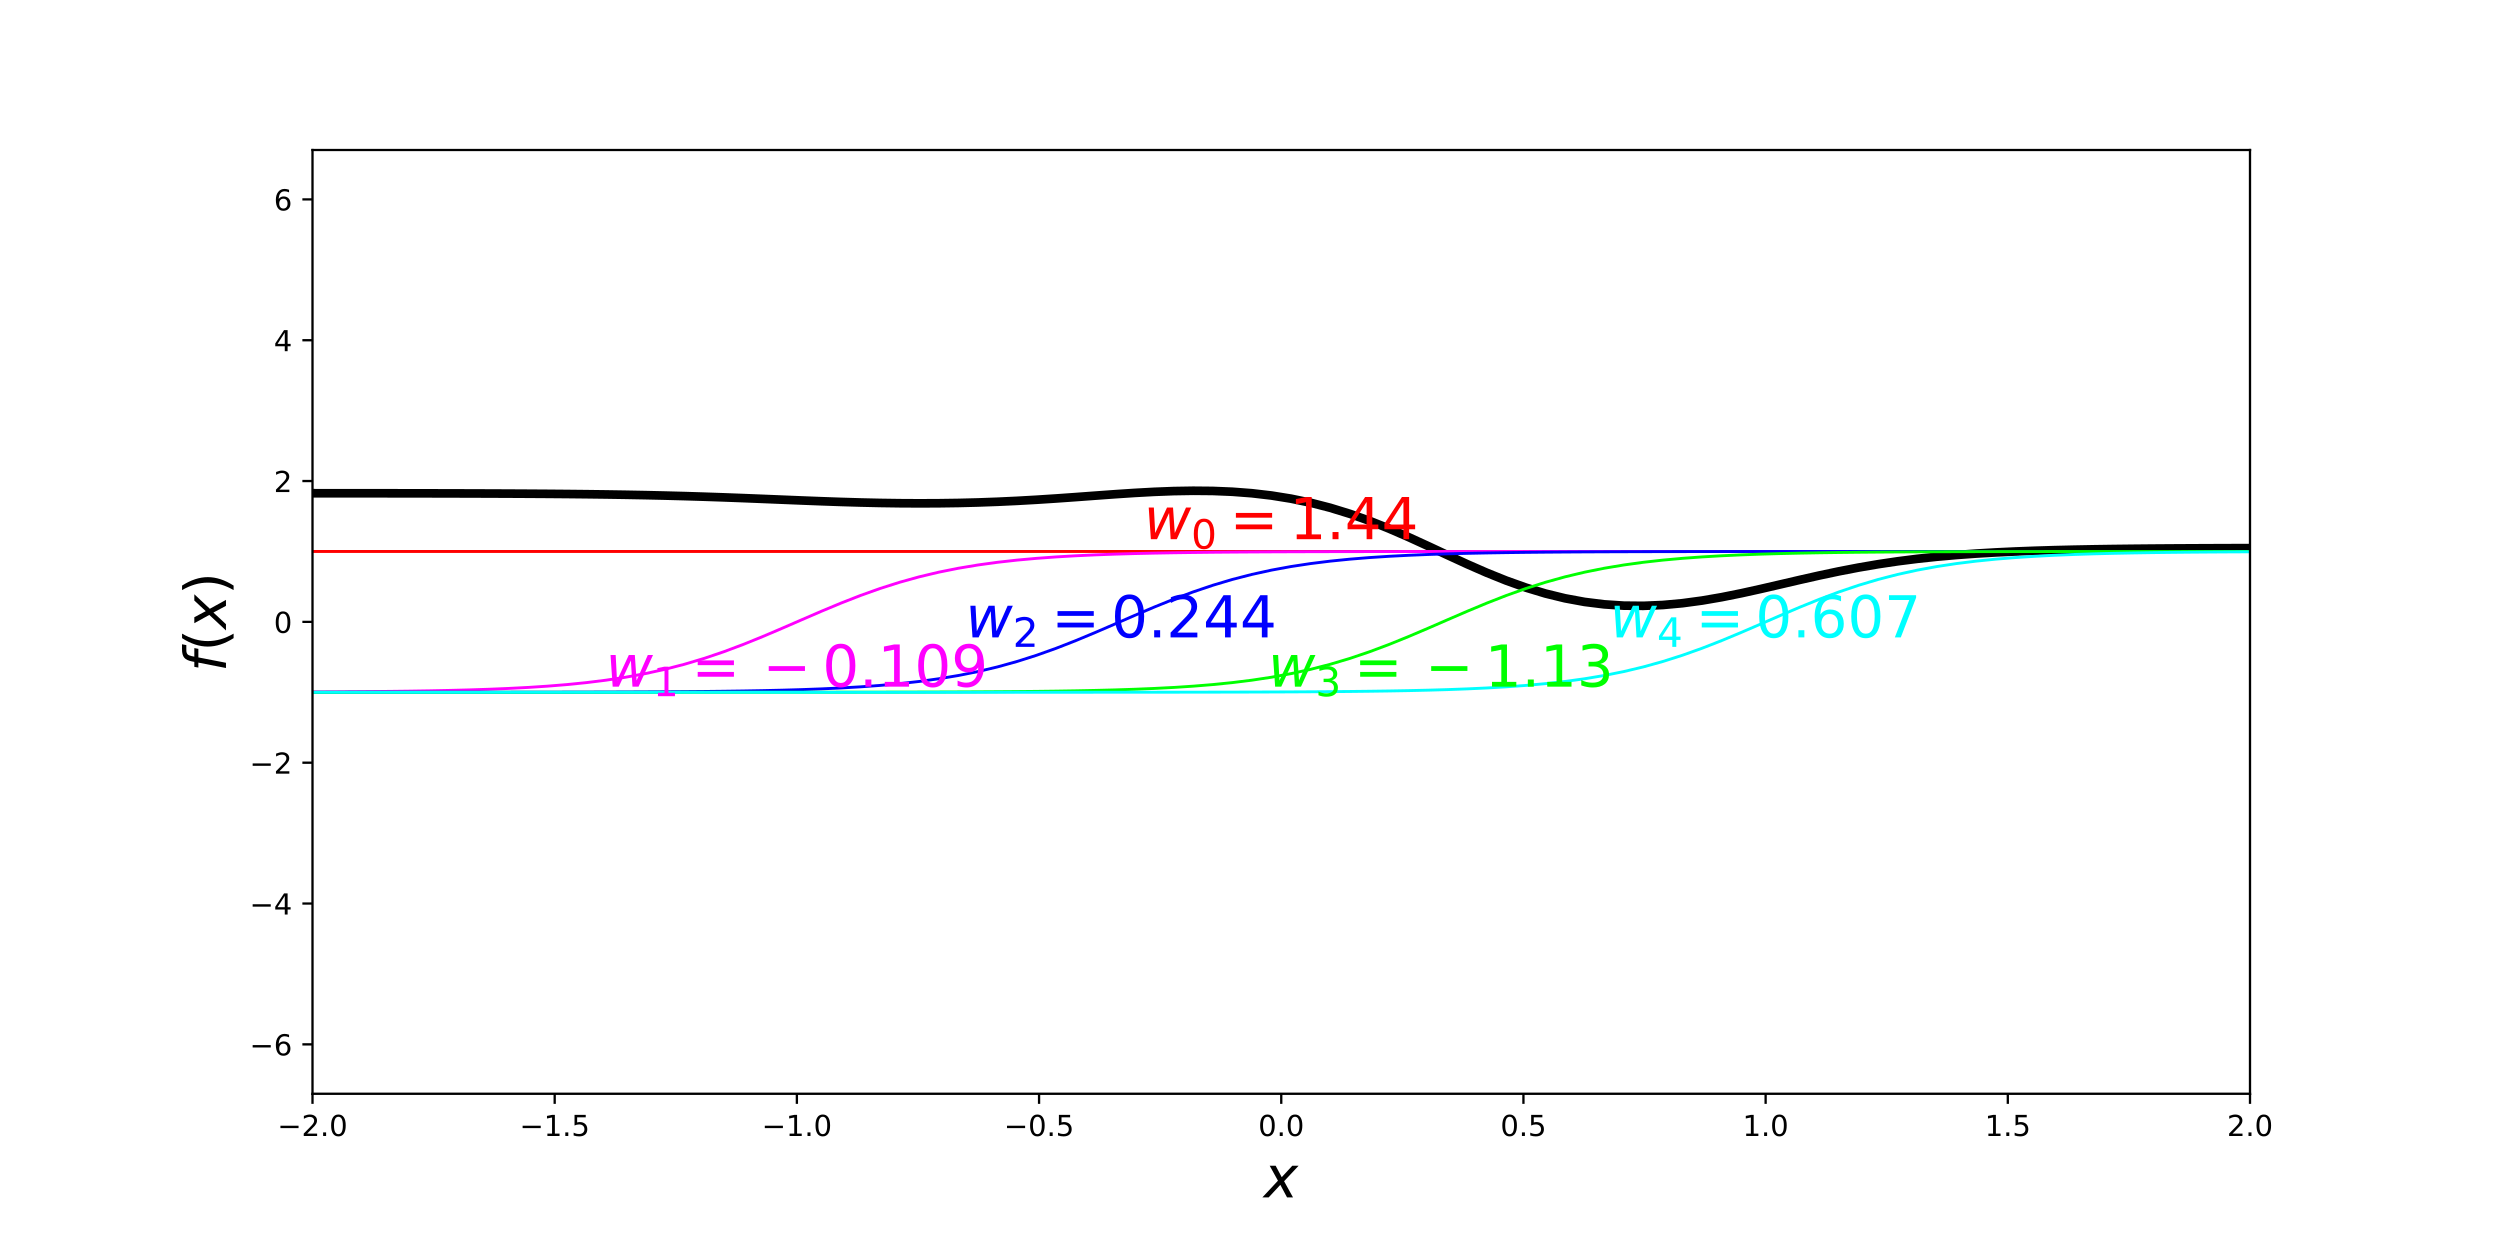 <?xml version="1.0" encoding="utf-8" standalone="no"?>
<!DOCTYPE svg PUBLIC "-//W3C//DTD SVG 1.1//EN"
  "http://www.w3.org/Graphics/SVG/1.1/DTD/svg11.dtd">
<!-- Created with matplotlib (http://matplotlib.org/) -->
<svg height="432pt" version="1.1" viewBox="0 0 864 432" width="864pt" xmlns="http://www.w3.org/2000/svg" xmlns:xlink="http://www.w3.org/1999/xlink">
 <defs>
  <style type="text/css">
*{stroke-linecap:butt;stroke-linejoin:round;}
  </style>
 </defs>
 <g id="figure_1">
  <g id="patch_1">
   <path d="M 0 432 
L 864 432 
L 864 0 
L 0 0 
z
" style="fill:none;"/>
  </g>
  <g id="axes_1">
   <g id="patch_2">
    <path d="M 108 378 
L 777.6 378 
L 777.6 51.84 
L 108 51.84 
z
" style="fill:none;"/>
   </g>
   <g id="matplotlib.axis_1">
    <g id="xtick_1">
     <g id="line2d_1">
      <defs>
       <path d="M 0 0 
L 0 3.5 
" id="me72d689b27" style="stroke:#000000;stroke-width:0.8;"/>
      </defs>
      <g>
       <use style="stroke:#000000;stroke-width:0.8;" x="108" xlink:href="#me72d689b27" y="378"/>
      </g>
     </g>
     <g id="text_1">
      <!-- −2.0 -->
      <defs>
       <path d="M 10.594 35.5 
L 73.188 35.5 
L 73.188 27.203 
L 10.594 27.203 
z
" id="DejaVuSans-2212"/>
       <path d="M 19.188 8.297 
L 53.609 8.297 
L 53.609 0 
L 7.328 0 
L 7.328 8.297 
Q 12.938 14.109 22.625 23.891 
Q 32.328 33.688 34.812 36.531 
Q 39.547 41.844 41.422 45.531 
Q 43.312 49.219 43.312 52.781 
Q 43.312 58.594 39.234 62.25 
Q 35.156 65.922 28.609 65.922 
Q 23.969 65.922 18.812 64.312 
Q 13.672 62.703 7.812 59.422 
L 7.812 69.391 
Q 13.766 71.781 18.938 73 
Q 24.125 74.219 28.422 74.219 
Q 39.75 74.219 46.484 68.547 
Q 53.219 62.891 53.219 53.422 
Q 53.219 48.922 51.531 44.891 
Q 49.859 40.875 45.406 35.406 
Q 44.188 33.984 37.641 27.219 
Q 31.109 20.453 19.188 8.297 
z
" id="DejaVuSans-32"/>
       <path d="M 10.688 12.406 
L 21 12.406 
L 21 0 
L 10.688 0 
z
" id="DejaVuSans-2e"/>
       <path d="M 31.781 66.406 
Q 24.172 66.406 20.328 58.906 
Q 16.5 51.422 16.5 36.375 
Q 16.5 21.391 20.328 13.891 
Q 24.172 6.391 31.781 6.391 
Q 39.453 6.391 43.281 13.891 
Q 47.125 21.391 47.125 36.375 
Q 47.125 51.422 43.281 58.906 
Q 39.453 66.406 31.781 66.406 
z
M 31.781 74.219 
Q 44.047 74.219 50.516 64.516 
Q 56.984 54.828 56.984 36.375 
Q 56.984 17.969 50.516 8.266 
Q 44.047 -1.422 31.781 -1.422 
Q 19.531 -1.422 13.062 8.266 
Q 6.594 17.969 6.594 36.375 
Q 6.594 54.828 13.062 64.516 
Q 19.531 74.219 31.781 74.219 
z
" id="DejaVuSans-30"/>
      </defs>
      <g transform="translate(95.859 392.598)scale(0.1 -0.1)">
       <use xlink:href="#DejaVuSans-2212"/>
       <use x="83.789" xlink:href="#DejaVuSans-32"/>
       <use x="147.412" xlink:href="#DejaVuSans-2e"/>
       <use x="179.199" xlink:href="#DejaVuSans-30"/>
      </g>
     </g>
    </g>
    <g id="xtick_2">
     <g id="line2d_2">
      <g>
       <use style="stroke:#000000;stroke-width:0.8;" x="191.7" xlink:href="#me72d689b27" y="378"/>
      </g>
     </g>
     <g id="text_2">
      <!-- −1.5 -->
      <defs>
       <path d="M 12.406 8.297 
L 28.516 8.297 
L 28.516 63.922 
L 10.984 60.406 
L 10.984 69.391 
L 28.422 72.906 
L 38.281 72.906 
L 38.281 8.297 
L 54.391 8.297 
L 54.391 0 
L 12.406 0 
z
" id="DejaVuSans-31"/>
       <path d="M 10.797 72.906 
L 49.516 72.906 
L 49.516 64.594 
L 19.828 64.594 
L 19.828 46.734 
Q 21.969 47.469 24.109 47.828 
Q 26.266 48.188 28.422 48.188 
Q 40.625 48.188 47.75 41.5 
Q 54.891 34.812 54.891 23.391 
Q 54.891 11.625 47.562 5.094 
Q 40.234 -1.422 26.906 -1.422 
Q 22.312 -1.422 17.547 -0.641 
Q 12.797 0.141 7.719 1.703 
L 7.719 11.625 
Q 12.109 9.234 16.797 8.062 
Q 21.484 6.891 26.703 6.891 
Q 35.156 6.891 40.078 11.328 
Q 45.016 15.766 45.016 23.391 
Q 45.016 31 40.078 35.438 
Q 35.156 39.891 26.703 39.891 
Q 22.75 39.891 18.812 39.016 
Q 14.891 38.141 10.797 36.281 
z
" id="DejaVuSans-35"/>
      </defs>
      <g transform="translate(179.559 392.598)scale(0.1 -0.1)">
       <use xlink:href="#DejaVuSans-2212"/>
       <use x="83.789" xlink:href="#DejaVuSans-31"/>
       <use x="147.412" xlink:href="#DejaVuSans-2e"/>
       <use x="179.199" xlink:href="#DejaVuSans-35"/>
      </g>
     </g>
    </g>
    <g id="xtick_3">
     <g id="line2d_3">
      <g>
       <use style="stroke:#000000;stroke-width:0.8;" x="275.4" xlink:href="#me72d689b27" y="378"/>
      </g>
     </g>
     <g id="text_3">
      <!-- −1.0 -->
      <g transform="translate(263.259 392.598)scale(0.1 -0.1)">
       <use xlink:href="#DejaVuSans-2212"/>
       <use x="83.789" xlink:href="#DejaVuSans-31"/>
       <use x="147.412" xlink:href="#DejaVuSans-2e"/>
       <use x="179.199" xlink:href="#DejaVuSans-30"/>
      </g>
     </g>
    </g>
    <g id="xtick_4">
     <g id="line2d_4">
      <g>
       <use style="stroke:#000000;stroke-width:0.8;" x="359.1" xlink:href="#me72d689b27" y="378"/>
      </g>
     </g>
     <g id="text_4">
      <!-- −0.5 -->
      <g transform="translate(346.959 392.598)scale(0.1 -0.1)">
       <use xlink:href="#DejaVuSans-2212"/>
       <use x="83.789" xlink:href="#DejaVuSans-30"/>
       <use x="147.412" xlink:href="#DejaVuSans-2e"/>
       <use x="179.199" xlink:href="#DejaVuSans-35"/>
      </g>
     </g>
    </g>
    <g id="xtick_5">
     <g id="line2d_5">
      <g>
       <use style="stroke:#000000;stroke-width:0.8;" x="442.8" xlink:href="#me72d689b27" y="378"/>
      </g>
     </g>
     <g id="text_5">
      <!-- 0.0 -->
      <g transform="translate(434.848 392.598)scale(0.1 -0.1)">
       <use xlink:href="#DejaVuSans-30"/>
       <use x="63.623" xlink:href="#DejaVuSans-2e"/>
       <use x="95.41" xlink:href="#DejaVuSans-30"/>
      </g>
     </g>
    </g>
    <g id="xtick_6">
     <g id="line2d_6">
      <g>
       <use style="stroke:#000000;stroke-width:0.8;" x="526.5" xlink:href="#me72d689b27" y="378"/>
      </g>
     </g>
     <g id="text_6">
      <!-- 0.5 -->
      <g transform="translate(518.548 392.598)scale(0.1 -0.1)">
       <use xlink:href="#DejaVuSans-30"/>
       <use x="63.623" xlink:href="#DejaVuSans-2e"/>
       <use x="95.41" xlink:href="#DejaVuSans-35"/>
      </g>
     </g>
    </g>
    <g id="xtick_7">
     <g id="line2d_7">
      <g>
       <use style="stroke:#000000;stroke-width:0.8;" x="610.2" xlink:href="#me72d689b27" y="378"/>
      </g>
     </g>
     <g id="text_7">
      <!-- 1.0 -->
      <g transform="translate(602.248 392.598)scale(0.1 -0.1)">
       <use xlink:href="#DejaVuSans-31"/>
       <use x="63.623" xlink:href="#DejaVuSans-2e"/>
       <use x="95.41" xlink:href="#DejaVuSans-30"/>
      </g>
     </g>
    </g>
    <g id="xtick_8">
     <g id="line2d_8">
      <g>
       <use style="stroke:#000000;stroke-width:0.8;" x="693.9" xlink:href="#me72d689b27" y="378"/>
      </g>
     </g>
     <g id="text_8">
      <!-- 1.5 -->
      <g transform="translate(685.948 392.598)scale(0.1 -0.1)">
       <use xlink:href="#DejaVuSans-31"/>
       <use x="63.623" xlink:href="#DejaVuSans-2e"/>
       <use x="95.41" xlink:href="#DejaVuSans-35"/>
      </g>
     </g>
    </g>
    <g id="xtick_9">
     <g id="line2d_9">
      <g>
       <use style="stroke:#000000;stroke-width:0.8;" x="777.6" xlink:href="#me72d689b27" y="378"/>
      </g>
     </g>
     <g id="text_9">
      <!-- 2.0 -->
      <g transform="translate(769.648 392.598)scale(0.1 -0.1)">
       <use xlink:href="#DejaVuSans-32"/>
       <use x="63.623" xlink:href="#DejaVuSans-2e"/>
       <use x="95.41" xlink:href="#DejaVuSans-30"/>
      </g>
     </g>
    </g>
    <g id="text_10">
     <!-- $x$ -->
     <defs>
      <path d="M 60.016 54.688 
L 34.906 27.875 
L 50.297 0 
L 39.984 0 
L 28.422 21.688 
L 8.297 0 
L -2.594 0 
L 24.312 28.812 
L 10.016 54.688 
L 20.312 54.688 
L 30.812 34.906 
L 49.125 54.688 
z
" id="DejaVuSans-Oblique-78"/>
     </defs>
     <g transform="translate(436.8 413.875)scale(0.2 -0.2)">
      <use transform="translate(0 0.312)" xlink:href="#DejaVuSans-Oblique-78"/>
     </g>
    </g>
   </g>
   <g id="matplotlib.axis_2">
    <g id="ytick_1">
     <g id="line2d_10">
      <defs>
       <path d="M 0 0 
L -3.5 0 
" id="m87110f7c11" style="stroke:#000000;stroke-width:0.8;"/>
      </defs>
      <g>
       <use style="stroke:#000000;stroke-width:0.8;" x="108" xlink:href="#m87110f7c11" y="360.93"/>
      </g>
     </g>
     <g id="text_11">
      <!-- −6 -->
      <defs>
       <path d="M 33.016 40.375 
Q 26.375 40.375 22.484 35.828 
Q 18.609 31.297 18.609 23.391 
Q 18.609 15.531 22.484 10.953 
Q 26.375 6.391 33.016 6.391 
Q 39.656 6.391 43.531 10.953 
Q 47.406 15.531 47.406 23.391 
Q 47.406 31.297 43.531 35.828 
Q 39.656 40.375 33.016 40.375 
z
M 52.594 71.297 
L 52.594 62.312 
Q 48.875 64.062 45.094 64.984 
Q 41.312 65.922 37.594 65.922 
Q 27.828 65.922 22.672 59.328 
Q 17.531 52.734 16.797 39.406 
Q 19.672 43.656 24.016 45.922 
Q 28.375 48.188 33.594 48.188 
Q 44.578 48.188 50.953 41.516 
Q 57.328 34.859 57.328 23.391 
Q 57.328 12.156 50.688 5.359 
Q 44.047 -1.422 33.016 -1.422 
Q 20.359 -1.422 13.672 8.266 
Q 6.984 17.969 6.984 36.375 
Q 6.984 53.656 15.188 63.938 
Q 23.391 74.219 37.203 74.219 
Q 40.922 74.219 44.703 73.484 
Q 48.484 72.75 52.594 71.297 
z
" id="DejaVuSans-36"/>
      </defs>
      <g transform="translate(86.258 364.729)scale(0.1 -0.1)">
       <use xlink:href="#DejaVuSans-2212"/>
       <use x="83.789" xlink:href="#DejaVuSans-36"/>
      </g>
     </g>
    </g>
    <g id="ytick_2">
     <g id="line2d_11">
      <g>
       <use style="stroke:#000000;stroke-width:0.8;" x="108" xlink:href="#m87110f7c11" y="312.26"/>
      </g>
     </g>
     <g id="text_12">
      <!-- −4 -->
      <defs>
       <path d="M 37.797 64.312 
L 12.891 25.391 
L 37.797 25.391 
z
M 35.203 72.906 
L 47.609 72.906 
L 47.609 25.391 
L 58.016 25.391 
L 58.016 17.188 
L 47.609 17.188 
L 47.609 0 
L 37.797 0 
L 37.797 17.188 
L 4.891 17.188 
L 4.891 26.703 
z
" id="DejaVuSans-34"/>
      </defs>
      <g transform="translate(86.258 316.059)scale(0.1 -0.1)">
       <use xlink:href="#DejaVuSans-2212"/>
       <use x="83.789" xlink:href="#DejaVuSans-34"/>
      </g>
     </g>
    </g>
    <g id="ytick_3">
     <g id="line2d_12">
      <g>
       <use style="stroke:#000000;stroke-width:0.8;" x="108" xlink:href="#m87110f7c11" y="263.59"/>
      </g>
     </g>
     <g id="text_13">
      <!-- −2 -->
      <g transform="translate(86.258 267.389)scale(0.1 -0.1)">
       <use xlink:href="#DejaVuSans-2212"/>
       <use x="83.789" xlink:href="#DejaVuSans-32"/>
      </g>
     </g>
    </g>
    <g id="ytick_4">
     <g id="line2d_13">
      <g>
       <use style="stroke:#000000;stroke-width:0.8;" x="108" xlink:href="#m87110f7c11" y="214.92"/>
      </g>
     </g>
     <g id="text_14">
      <!-- 0 -->
      <g transform="translate(94.638 218.719)scale(0.1 -0.1)">
       <use xlink:href="#DejaVuSans-30"/>
      </g>
     </g>
    </g>
    <g id="ytick_5">
     <g id="line2d_14">
      <g>
       <use style="stroke:#000000;stroke-width:0.8;" x="108" xlink:href="#m87110f7c11" y="166.25"/>
      </g>
     </g>
     <g id="text_15">
      <!-- 2 -->
      <g transform="translate(94.638 170.049)scale(0.1 -0.1)">
       <use xlink:href="#DejaVuSans-32"/>
      </g>
     </g>
    </g>
    <g id="ytick_6">
     <g id="line2d_15">
      <g>
       <use style="stroke:#000000;stroke-width:0.8;" x="108" xlink:href="#m87110f7c11" y="117.58"/>
      </g>
     </g>
     <g id="text_16">
      <!-- 4 -->
      <g transform="translate(94.638 121.379)scale(0.1 -0.1)">
       <use xlink:href="#DejaVuSans-34"/>
      </g>
     </g>
    </g>
    <g id="ytick_7">
     <g id="line2d_16">
      <g>
       <use style="stroke:#000000;stroke-width:0.8;" x="108" xlink:href="#m87110f7c11" y="68.91"/>
      </g>
     </g>
     <g id="text_17">
      <!-- 6 -->
      <g transform="translate(94.638 72.709)scale(0.1 -0.1)">
       <use xlink:href="#DejaVuSans-36"/>
      </g>
     </g>
    </g>
    <g id="text_18">
     <!-- $f(x)$ -->
     <defs>
      <path d="M 47.797 75.984 
L 46.391 68.5 
L 37.797 68.5 
Q 32.906 68.5 30.688 66.578 
Q 28.469 64.656 27.391 59.516 
L 26.422 54.688 
L 41.219 54.688 
L 39.891 47.703 
L 25.094 47.703 
L 15.828 0 
L 6.781 0 
L 16.109 47.703 
L 7.516 47.703 
L 8.797 54.688 
L 17.391 54.688 
L 18.109 58.5 
Q 19.969 68.172 24.625 72.078 
Q 29.297 75.984 39.312 75.984 
z
" id="DejaVuSans-Oblique-66"/>
      <path d="M 31 75.875 
Q 24.469 64.656 21.281 53.656 
Q 18.109 42.672 18.109 31.391 
Q 18.109 20.125 21.312 9.062 
Q 24.516 -2 31 -13.188 
L 23.188 -13.188 
Q 15.875 -1.703 12.234 9.375 
Q 8.594 20.453 8.594 31.391 
Q 8.594 42.281 12.203 53.312 
Q 15.828 64.359 23.188 75.875 
z
" id="DejaVuSans-28"/>
      <path d="M 8.016 75.875 
L 15.828 75.875 
Q 23.141 64.359 26.781 53.312 
Q 30.422 42.281 30.422 31.391 
Q 30.422 20.453 26.781 9.375 
Q 23.141 -1.703 15.828 -13.188 
L 8.016 -13.188 
Q 14.5 -2 17.703 9.062 
Q 20.906 20.125 20.906 31.391 
Q 20.906 42.672 17.703 53.656 
Q 14.5 64.656 8.016 75.875 
z
" id="DejaVuSans-29"/>
     </defs>
     <g transform="translate(78.098 232.22)rotate(-90)scale(0.2 -0.2)">
      <use transform="translate(0 0.016)" xlink:href="#DejaVuSans-Oblique-66"/>
      <use transform="translate(35.205 0.016)" xlink:href="#DejaVuSans-28"/>
      <use transform="translate(74.219 0.016)" xlink:href="#DejaVuSans-Oblique-78"/>
      <use transform="translate(133.398 0.016)" xlink:href="#DejaVuSans-29"/>
     </g>
    </g>
   </g>
   <g id="line2d_17">
    <path clip-path="url(#pb8df8b99f4)" d="M 108 170.463 
L 114.764 170.467 
L 121.527 170.471 
L 128.291 170.477 
L 135.055 170.484 
L 141.818 170.493 
L 148.582 170.504 
L 155.345 170.518 
L 162.109 170.537 
L 168.873 170.56 
L 175.636 170.589 
L 182.4 170.626 
L 189.164 170.671 
L 195.927 170.728 
L 202.691 170.799 
L 209.455 170.886 
L 216.218 170.993 
L 222.982 171.121 
L 229.745 171.273 
L 236.509 171.452 
L 243.273 171.658 
L 250.036 171.889 
L 256.8 172.143 
L 263.564 172.412 
L 270.327 172.691 
L 277.091 172.966 
L 283.855 173.228 
L 290.618 173.465 
L 297.382 173.664 
L 304.145 173.818 
L 310.909 173.916 
L 317.673 173.954 
L 324.436 173.925 
L 331.2 173.826 
L 337.964 173.654 
L 344.727 173.409 
L 351.491 173.093 
L 358.255 172.71 
L 365.018 172.271 
L 371.782 171.791 
L 378.545 171.293 
L 385.309 170.804 
L 392.073 170.355 
L 398.836 169.982 
L 405.6 169.721 
L 412.364 169.606 
L 419.127 169.67 
L 425.891 169.947 
L 432.655 170.465 
L 439.418 171.253 
L 446.182 172.339 
L 452.945 173.744 
L 459.709 175.485 
L 466.473 177.565 
L 473.236 179.972 
L 480 182.673 
L 486.764 185.611 
L 493.527 188.707 
L 500.291 191.863 
L 507.055 194.975 
L 513.818 197.939 
L 520.582 200.663 
L 527.345 203.074 
L 534.109 205.122 
L 540.873 206.775 
L 547.636 208.023 
L 554.4 208.864 
L 561.164 209.311 
L 567.927 209.378 
L 574.691 209.089 
L 581.455 208.47 
L 588.218 207.558 
L 594.982 206.395 
L 601.745 205.037 
L 608.509 203.542 
L 615.273 201.976 
L 622.036 200.403 
L 628.8 198.878 
L 635.564 197.448 
L 642.327 196.146 
L 649.091 194.988 
L 655.855 193.983 
L 662.618 193.125 
L 669.382 192.405 
L 676.145 191.808 
L 682.909 191.319 
L 689.673 190.921 
L 696.436 190.6 
L 703.2 190.343 
L 709.964 190.137 
L 716.727 189.974 
L 723.491 189.844 
L 730.255 189.741 
L 737.018 189.66 
L 743.782 189.596 
L 750.545 189.546 
L 757.309 189.506 
L 764.073 189.475 
L 770.836 189.45 
L 777.6 189.431 
" style="fill:none;stroke:#000000;stroke-linecap:square;stroke-width:3;"/>
   </g>
   <g id="line2d_18">
    <path clip-path="url(#pb8df8b99f4)" d="M 108 190.585 
L 114.764 190.585 
L 121.527 190.585 
L 128.291 190.585 
L 135.055 190.585 
L 141.818 190.585 
L 148.582 190.585 
L 155.345 190.585 
L 162.109 190.585 
L 168.873 190.585 
L 175.636 190.585 
L 182.4 190.585 
L 189.164 190.585 
L 195.927 190.585 
L 202.691 190.585 
L 209.455 190.585 
L 216.218 190.585 
L 222.982 190.585 
L 229.745 190.585 
L 236.509 190.585 
L 243.273 190.585 
L 250.036 190.585 
L 256.8 190.585 
L 263.564 190.585 
L 270.327 190.585 
L 277.091 190.585 
L 283.855 190.585 
L 290.618 190.585 
L 297.382 190.585 
L 304.145 190.585 
L 310.909 190.585 
L 317.673 190.585 
L 324.436 190.585 
L 331.2 190.585 
L 337.964 190.585 
L 344.727 190.585 
L 351.491 190.585 
L 358.255 190.585 
L 365.018 190.585 
L 371.782 190.585 
L 378.545 190.585 
L 385.309 190.585 
L 392.073 190.585 
L 398.836 190.585 
L 405.6 190.585 
L 412.364 190.585 
L 419.127 190.585 
L 425.891 190.585 
L 432.655 190.585 
L 439.418 190.585 
L 446.182 190.585 
L 452.945 190.585 
L 459.709 190.585 
L 466.473 190.585 
L 473.236 190.585 
L 480 190.585 
L 486.764 190.585 
L 493.527 190.585 
L 500.291 190.585 
L 507.055 190.585 
L 513.818 190.585 
L 520.582 190.585 
L 527.345 190.585 
L 534.109 190.585 
L 540.873 190.585 
L 547.636 190.585 
L 554.4 190.585 
L 561.164 190.585 
L 567.927 190.585 
L 574.691 190.585 
L 581.455 190.585 
L 588.218 190.585 
L 594.982 190.585 
L 601.745 190.585 
L 608.509 190.585 
L 615.273 190.585 
L 622.036 190.585 
L 628.8 190.585 
L 635.564 190.585 
L 642.327 190.585 
L 649.091 190.585 
L 655.855 190.585 
L 662.618 190.585 
L 669.382 190.585 
L 676.145 190.585 
L 682.909 190.585 
L 689.673 190.585 
L 696.436 190.585 
L 703.2 190.585 
L 709.964 190.585 
L 716.727 190.585 
L 723.491 190.585 
L 730.255 190.585 
L 737.018 190.585 
L 743.782 190.585 
L 750.545 190.585 
L 757.309 190.585 
L 764.073 190.585 
L 770.836 190.585 
L 777.6 190.585 
" style="fill:none;stroke:#ff0000;stroke-linecap:square;"/>
   </g>
   <g id="line2d_19">
    <path clip-path="url(#pb8df8b99f4)" d="M 108 239.135 
L 114.764 239.102 
L 121.527 239.06 
L 128.291 239.007 
L 135.055 238.939 
L 141.818 238.853 
L 148.582 238.744 
L 155.345 238.605 
L 162.109 238.43 
L 168.873 238.209 
L 175.636 237.93 
L 182.4 237.579 
L 189.164 237.139 
L 195.927 236.59 
L 202.691 235.909 
L 209.455 235.07 
L 216.218 234.045 
L 222.982 232.805 
L 229.745 231.324 
L 236.509 229.58 
L 243.273 227.564 
L 250.036 225.278 
L 256.8 222.744 
L 263.564 220.006 
L 270.327 217.126 
L 277.091 214.183 
L 283.855 211.261 
L 290.618 208.443 
L 297.382 205.8 
L 304.145 203.386 
L 310.909 201.234 
L 317.673 199.354 
L 324.436 197.744 
L 331.2 196.387 
L 337.964 195.258 
L 344.727 194.329 
L 351.491 193.573 
L 358.255 192.961 
L 365.018 192.469 
L 371.782 192.076 
L 378.545 191.763 
L 385.309 191.514 
L 392.073 191.317 
L 398.836 191.161 
L 405.6 191.038 
L 412.364 190.942 
L 419.127 190.865 
L 425.891 190.805 
L 432.655 190.758 
L 439.418 190.721 
L 446.182 190.692 
L 452.945 190.669 
L 459.709 190.651 
L 466.473 190.637 
L 473.236 190.625 
L 480 190.617 
L 486.764 190.61 
L 493.527 190.605 
L 500.291 190.6 
L 507.055 190.597 
L 513.818 190.594 
L 520.582 190.592 
L 527.345 190.591 
L 534.109 190.59 
L 540.873 190.589 
L 547.636 190.588 
L 554.4 190.587 
L 561.164 190.587 
L 567.927 190.586 
L 574.691 190.586 
L 581.455 190.586 
L 588.218 190.586 
L 594.982 190.586 
L 601.745 190.585 
L 608.509 190.585 
L 615.273 190.585 
L 622.036 190.585 
L 628.8 190.585 
L 635.564 190.585 
L 642.327 190.585 
L 649.091 190.585 
L 655.855 190.585 
L 662.618 190.585 
L 669.382 190.585 
L 676.145 190.585 
L 682.909 190.585 
L 689.673 190.585 
L 696.436 190.585 
L 703.2 190.585 
L 709.964 190.585 
L 716.727 190.585 
L 723.491 190.585 
L 730.255 190.585 
L 737.018 190.585 
L 743.782 190.585 
L 750.545 190.585 
L 757.309 190.585 
L 764.073 190.585 
L 770.836 190.585 
L 777.6 190.585 
" style="fill:none;stroke:#ff00ff;stroke-linecap:square;"/>
   </g>
   <g id="line2d_20">
    <path clip-path="url(#pb8df8b99f4)" d="M 108 239.253 
L 114.764 239.252 
L 121.527 239.251 
L 128.291 239.25 
L 135.055 239.249 
L 141.818 239.248 
L 148.582 239.246 
L 155.345 239.243 
L 162.109 239.24 
L 168.873 239.235 
L 175.636 239.23 
L 182.4 239.223 
L 189.164 239.215 
L 195.927 239.203 
L 202.691 239.189 
L 209.455 239.171 
L 216.218 239.148 
L 222.982 239.119 
L 229.745 239.082 
L 236.509 239.035 
L 243.273 238.975 
L 250.036 238.898 
L 256.8 238.802 
L 263.564 238.679 
L 270.327 238.523 
L 277.091 238.326 
L 283.855 238.077 
L 290.618 237.764 
L 297.382 237.371 
L 304.145 236.879 
L 310.909 236.267 
L 317.673 235.511 
L 324.436 234.582 
L 331.2 233.453 
L 337.964 232.096 
L 344.727 230.486 
L 351.491 228.606 
L 358.255 226.454 
L 365.018 224.04 
L 371.782 221.397 
L 378.545 218.579 
L 385.309 215.657 
L 392.073 212.714 
L 398.836 209.834 
L 405.6 207.096 
L 412.364 204.562 
L 419.127 202.276 
L 425.891 200.26 
L 432.655 198.516 
L 439.418 197.035 
L 446.182 195.795 
L 452.945 194.77 
L 459.709 193.931 
L 466.473 193.25 
L 473.236 192.701 
L 480 192.261 
L 486.764 191.91 
L 493.527 191.631 
L 500.291 191.41 
L 507.055 191.235 
L 513.818 191.096 
L 520.582 190.987 
L 527.345 190.901 
L 534.109 190.833 
L 540.873 190.78 
L 547.636 190.738 
L 554.4 190.705 
L 561.164 190.679 
L 567.927 190.659 
L 574.691 190.643 
L 581.455 190.631 
L 588.218 190.621 
L 594.982 190.613 
L 601.745 190.607 
L 608.509 190.602 
L 615.273 190.599 
L 622.036 190.596 
L 628.8 190.593 
L 635.564 190.592 
L 642.327 190.59 
L 649.091 190.589 
L 655.855 190.588 
L 662.618 190.587 
L 669.382 190.587 
L 676.145 190.587 
L 682.909 190.586 
L 689.673 190.586 
L 696.436 190.586 
L 703.2 190.586 
L 709.964 190.585 
L 716.727 190.585 
L 723.491 190.585 
L 730.255 190.585 
L 737.018 190.585 
L 743.782 190.585 
L 750.545 190.585 
L 757.309 190.585 
L 764.073 190.585 
L 770.836 190.585 
L 777.6 190.585 
" style="fill:none;stroke:#0000ff;stroke-linecap:square;"/>
   </g>
   <g id="line2d_21">
    <path clip-path="url(#pb8df8b99f4)" d="M 108 239.255 
L 114.764 239.255 
L 121.527 239.255 
L 128.291 239.255 
L 135.055 239.255 
L 141.818 239.255 
L 148.582 239.255 
L 155.345 239.255 
L 162.109 239.255 
L 168.873 239.255 
L 175.636 239.255 
L 182.4 239.254 
L 189.164 239.254 
L 195.927 239.254 
L 202.691 239.254 
L 209.455 239.253 
L 216.218 239.253 
L 222.982 239.253 
L 229.745 239.252 
L 236.509 239.251 
L 243.273 239.25 
L 250.036 239.248 
L 256.8 239.247 
L 263.564 239.244 
L 270.327 239.241 
L 277.091 239.238 
L 283.855 239.233 
L 290.618 239.227 
L 297.382 239.219 
L 304.145 239.209 
L 310.909 239.197 
L 317.673 239.181 
L 324.436 239.161 
L 331.2 239.135 
L 337.964 239.102 
L 344.727 239.06 
L 351.491 239.007 
L 358.255 238.939 
L 365.018 238.853 
L 371.782 238.744 
L 378.545 238.605 
L 385.309 238.43 
L 392.073 238.209 
L 398.836 237.93 
L 405.6 237.579 
L 412.364 237.139 
L 419.127 236.59 
L 425.891 235.909 
L 432.655 235.07 
L 439.418 234.045 
L 446.182 232.805 
L 452.945 231.324 
L 459.709 229.58 
L 466.473 227.564 
L 473.236 225.278 
L 480 222.744 
L 486.764 220.006 
L 493.527 217.126 
L 500.291 214.183 
L 507.055 211.261 
L 513.818 208.443 
L 520.582 205.8 
L 527.345 203.386 
L 534.109 201.234 
L 540.873 199.354 
L 547.636 197.744 
L 554.4 196.387 
L 561.164 195.258 
L 567.927 194.329 
L 574.691 193.573 
L 581.455 192.961 
L 588.218 192.469 
L 594.982 192.076 
L 601.745 191.763 
L 608.509 191.514 
L 615.273 191.317 
L 622.036 191.161 
L 628.8 191.038 
L 635.564 190.942 
L 642.327 190.865 
L 649.091 190.805 
L 655.855 190.758 
L 662.618 190.721 
L 669.382 190.692 
L 676.145 190.669 
L 682.909 190.651 
L 689.673 190.637 
L 696.436 190.625 
L 703.2 190.617 
L 709.964 190.61 
L 716.727 190.605 
L 723.491 190.6 
L 730.255 190.597 
L 737.018 190.594 
L 743.782 190.592 
L 750.545 190.591 
L 757.309 190.59 
L 764.073 190.589 
L 770.836 190.588 
L 777.6 190.587 
" style="fill:none;stroke:#00ff00;stroke-linecap:square;"/>
   </g>
   <g id="line2d_22">
    <path clip-path="url(#pb8df8b99f4)" d="M 108 239.255 
L 114.764 239.255 
L 121.527 239.255 
L 128.291 239.255 
L 135.055 239.255 
L 141.818 239.255 
L 148.582 239.255 
L 155.345 239.255 
L 162.109 239.255 
L 168.873 239.255 
L 175.636 239.255 
L 182.4 239.255 
L 189.164 239.255 
L 195.927 239.255 
L 202.691 239.255 
L 209.455 239.255 
L 216.218 239.255 
L 222.982 239.255 
L 229.745 239.255 
L 236.509 239.255 
L 243.273 239.255 
L 250.036 239.255 
L 256.8 239.255 
L 263.564 239.255 
L 270.327 239.255 
L 277.091 239.255 
L 283.855 239.255 
L 290.618 239.254 
L 297.382 239.254 
L 304.145 239.254 
L 310.909 239.254 
L 317.673 239.254 
L 324.436 239.253 
L 331.2 239.253 
L 337.964 239.252 
L 344.727 239.251 
L 351.491 239.25 
L 358.255 239.249 
L 365.018 239.248 
L 371.782 239.246 
L 378.545 239.243 
L 385.309 239.24 
L 392.073 239.235 
L 398.836 239.23 
L 405.6 239.223 
L 412.364 239.215 
L 419.127 239.203 
L 425.891 239.189 
L 432.655 239.171 
L 439.418 239.148 
L 446.182 239.119 
L 452.945 239.082 
L 459.709 239.035 
L 466.473 238.975 
L 473.236 238.898 
L 480 238.802 
L 486.764 238.679 
L 493.527 238.523 
L 500.291 238.326 
L 507.055 238.077 
L 513.818 237.764 
L 520.582 237.371 
L 527.345 236.879 
L 534.109 236.267 
L 540.873 235.511 
L 547.636 234.582 
L 554.4 233.453 
L 561.164 232.096 
L 567.927 230.486 
L 574.691 228.606 
L 581.455 226.454 
L 588.218 224.04 
L 594.982 221.397 
L 601.745 218.579 
L 608.509 215.657 
L 615.273 212.714 
L 622.036 209.834 
L 628.8 207.096 
L 635.564 204.562 
L 642.327 202.276 
L 649.091 200.26 
L 655.855 198.516 
L 662.618 197.035 
L 669.382 195.795 
L 676.145 194.77 
L 682.909 193.931 
L 689.673 193.25 
L 696.436 192.701 
L 703.2 192.261 
L 709.964 191.91 
L 716.727 191.631 
L 723.491 191.41 
L 730.255 191.235 
L 737.018 191.096 
L 743.782 190.987 
L 750.545 190.901 
L 757.309 190.833 
L 764.073 190.78 
L 770.836 190.738 
L 777.6 190.705 
" style="fill:none;stroke:#00ffff;stroke-linecap:square;"/>
   </g>
   <g id="patch_3">
    <path d="M 108 378 
L 108 51.84 
" style="fill:none;stroke:#000000;stroke-linecap:square;stroke-linejoin:miter;stroke-width:0.8;"/>
   </g>
   <g id="patch_4">
    <path d="M 777.6 378 
L 777.6 51.84 
" style="fill:none;stroke:#000000;stroke-linecap:square;stroke-linejoin:miter;stroke-width:0.8;"/>
   </g>
   <g id="patch_5">
    <path d="M 108 378 
L 777.6 378 
" style="fill:none;stroke:#000000;stroke-linecap:square;stroke-linejoin:miter;stroke-width:0.8;"/>
   </g>
   <g id="patch_6">
    <path d="M 108 51.84 
L 777.6 51.84 
" style="fill:none;stroke:#000000;stroke-linecap:square;stroke-linejoin:miter;stroke-width:0.8;"/>
   </g>
   <g id="text_19">
    <!-- $w_0 = 1.44$ -->
    <defs>
     <path d="M 8.5 54.688 
L 17.391 54.688 
L 19.672 10.688 
L 40.094 54.688 
L 50.484 54.688 
L 53.516 10.688 
L 72.906 54.688 
L 81.891 54.688 
L 56.891 0 
L 46.391 0 
L 43.703 45.312 
L 22.797 0 
L 12.203 0 
z
" id="DejaVuSans-Oblique-77"/>
     <path d="M 10.594 45.406 
L 73.188 45.406 
L 73.188 37.203 
L 10.594 37.203 
z
M 10.594 25.484 
L 73.188 25.484 
L 73.188 17.188 
L 10.594 17.188 
z
" id="DejaVuSans-3d"/>
    </defs>
    <g style="fill:#ff0000;" transform="translate(395.3 186.37)scale(0.2 -0.2)">
     <use transform="translate(0 0.094)" xlink:href="#DejaVuSans-Oblique-77"/>
     <use transform="translate(81.787 -16.312)scale(0.7)" xlink:href="#DejaVuSans-30"/>
     <use transform="translate(148.54 0.094)" xlink:href="#DejaVuSans-3d"/>
     <use transform="translate(251.812 0.094)" xlink:href="#DejaVuSans-31"/>
     <use transform="translate(315.435 0.094)" xlink:href="#DejaVuSans-2e"/>
     <use transform="translate(347.222 0.094)" xlink:href="#DejaVuSans-34"/>
     <use transform="translate(410.845 0.094)" xlink:href="#DejaVuSans-34"/>
    </g>
   </g>
   <g id="text_20">
    <!-- $w_1 = -0.109$ -->
    <defs>
     <path d="M 10.984 1.516 
L 10.984 10.5 
Q 14.703 8.734 18.5 7.812 
Q 22.312 6.891 25.984 6.891 
Q 35.75 6.891 40.891 13.453 
Q 46.047 20.016 46.781 33.406 
Q 43.953 29.203 39.594 26.953 
Q 35.25 24.703 29.984 24.703 
Q 19.047 24.703 12.672 31.312 
Q 6.297 37.938 6.297 49.422 
Q 6.297 60.641 12.938 67.422 
Q 19.578 74.219 30.609 74.219 
Q 43.266 74.219 49.922 64.516 
Q 56.594 54.828 56.594 36.375 
Q 56.594 19.141 48.406 8.859 
Q 40.234 -1.422 26.422 -1.422 
Q 22.703 -1.422 18.891 -0.688 
Q 15.094 0.047 10.984 1.516 
z
M 30.609 32.422 
Q 37.25 32.422 41.125 36.953 
Q 45.016 41.5 45.016 49.422 
Q 45.016 57.281 41.125 61.844 
Q 37.25 66.406 30.609 66.406 
Q 23.969 66.406 20.094 61.844 
Q 16.219 57.281 16.219 49.422 
Q 16.219 41.5 20.094 36.953 
Q 23.969 32.422 30.609 32.422 
z
" id="DejaVuSans-39"/>
    </defs>
    <g style="fill:#ff00ff;" transform="translate(209.3 237.473)scale(0.2 -0.2)">
     <use transform="translate(0 0.781)" xlink:href="#DejaVuSans-Oblique-77"/>
     <use transform="translate(81.787 -15.625)scale(0.7)" xlink:href="#DejaVuSans-31"/>
     <use transform="translate(148.54 0.781)" xlink:href="#DejaVuSans-3d"/>
     <use transform="translate(271.294 0.781)" xlink:href="#DejaVuSans-2212"/>
     <use transform="translate(374.565 0.781)" xlink:href="#DejaVuSans-30"/>
     <use transform="translate(438.188 0.781)" xlink:href="#DejaVuSans-2e"/>
     <use transform="translate(469.976 0.781)" xlink:href="#DejaVuSans-31"/>
     <use transform="translate(533.599 0.781)" xlink:href="#DejaVuSans-30"/>
     <use transform="translate(597.222 0.781)" xlink:href="#DejaVuSans-39"/>
    </g>
   </g>
   <g id="text_21">
    <!-- $w_2 = 0.244$ -->
    <g style="fill:#0000ff;" transform="translate(333.658 220.439)scale(0.2 -0.2)">
     <use transform="translate(0 0.781)" xlink:href="#DejaVuSans-Oblique-77"/>
     <use transform="translate(81.787 -15.625)scale(0.7)" xlink:href="#DejaVuSans-32"/>
     <use transform="translate(148.54 0.781)" xlink:href="#DejaVuSans-3d"/>
     <use transform="translate(251.812 0.781)" xlink:href="#DejaVuSans-30"/>
     <use transform="translate(315.435 0.781)" xlink:href="#DejaVuSans-2e"/>
     <use transform="translate(347.144 0.781)" xlink:href="#DejaVuSans-32"/>
     <use transform="translate(410.767 0.781)" xlink:href="#DejaVuSans-34"/>
     <use transform="translate(474.39 0.781)" xlink:href="#DejaVuSans-34"/>
    </g>
   </g>
   <g id="text_22">
    <!-- $w_3 = -1.13$ -->
    <defs>
     <path d="M 40.578 39.312 
Q 47.656 37.797 51.625 33 
Q 55.609 28.219 55.609 21.188 
Q 55.609 10.406 48.188 4.484 
Q 40.766 -1.422 27.094 -1.422 
Q 22.516 -1.422 17.656 -0.516 
Q 12.797 0.391 7.625 2.203 
L 7.625 11.719 
Q 11.719 9.328 16.594 8.109 
Q 21.484 6.891 26.812 6.891 
Q 36.078 6.891 40.938 10.547 
Q 45.797 14.203 45.797 21.188 
Q 45.797 27.641 41.281 31.266 
Q 36.766 34.906 28.719 34.906 
L 20.219 34.906 
L 20.219 43.016 
L 29.109 43.016 
Q 36.375 43.016 40.234 45.922 
Q 44.094 48.828 44.094 54.297 
Q 44.094 59.906 40.109 62.906 
Q 36.141 65.922 28.719 65.922 
Q 24.656 65.922 20.016 65.031 
Q 15.375 64.156 9.812 62.312 
L 9.812 71.094 
Q 15.438 72.656 20.344 73.438 
Q 25.25 74.219 29.594 74.219 
Q 40.828 74.219 47.359 69.109 
Q 53.906 64.016 53.906 55.328 
Q 53.906 49.266 50.438 45.094 
Q 46.969 40.922 40.578 39.312 
z
" id="DejaVuSans-33"/>
    </defs>
    <g style="fill:#00ff00;" transform="translate(438.242 237.473)scale(0.2 -0.2)">
     <use transform="translate(0 0.781)" xlink:href="#DejaVuSans-Oblique-77"/>
     <use transform="translate(81.787 -15.625)scale(0.7)" xlink:href="#DejaVuSans-33"/>
     <use transform="translate(148.54 0.781)" xlink:href="#DejaVuSans-3d"/>
     <use transform="translate(271.294 0.781)" xlink:href="#DejaVuSans-2212"/>
     <use transform="translate(374.565 0.781)" xlink:href="#DejaVuSans-31"/>
     <use transform="translate(438.188 0.781)" xlink:href="#DejaVuSans-2e"/>
     <use transform="translate(469.976 0.781)" xlink:href="#DejaVuSans-31"/>
     <use transform="translate(533.599 0.781)" xlink:href="#DejaVuSans-33"/>
    </g>
   </g>
   <g id="text_23">
    <!-- $w_4 = 0.607$ -->
    <defs>
     <path d="M 8.203 72.906 
L 55.078 72.906 
L 55.078 68.703 
L 28.609 0 
L 18.312 0 
L 43.219 64.594 
L 8.203 64.594 
z
" id="DejaVuSans-37"/>
    </defs>
    <g style="fill:#00ffff;" transform="translate(556.3 220.439)scale(0.2 -0.2)">
     <use transform="translate(0 0.781)" xlink:href="#DejaVuSans-Oblique-77"/>
     <use transform="translate(81.787 -15.625)scale(0.7)" xlink:href="#DejaVuSans-34"/>
     <use transform="translate(148.54 0.781)" xlink:href="#DejaVuSans-3d"/>
     <use transform="translate(251.812 0.781)" xlink:href="#DejaVuSans-30"/>
     <use transform="translate(315.435 0.781)" xlink:href="#DejaVuSans-2e"/>
     <use transform="translate(347.222 0.781)" xlink:href="#DejaVuSans-36"/>
     <use transform="translate(410.845 0.781)" xlink:href="#DejaVuSans-30"/>
     <use transform="translate(474.468 0.781)" xlink:href="#DejaVuSans-37"/>
    </g>
   </g>
  </g>
 </g>
 <defs>
  <clipPath id="pb8df8b99f4">
   <rect height="326.16" width="669.6" x="108" y="51.84"/>
  </clipPath>
 </defs>
</svg>
